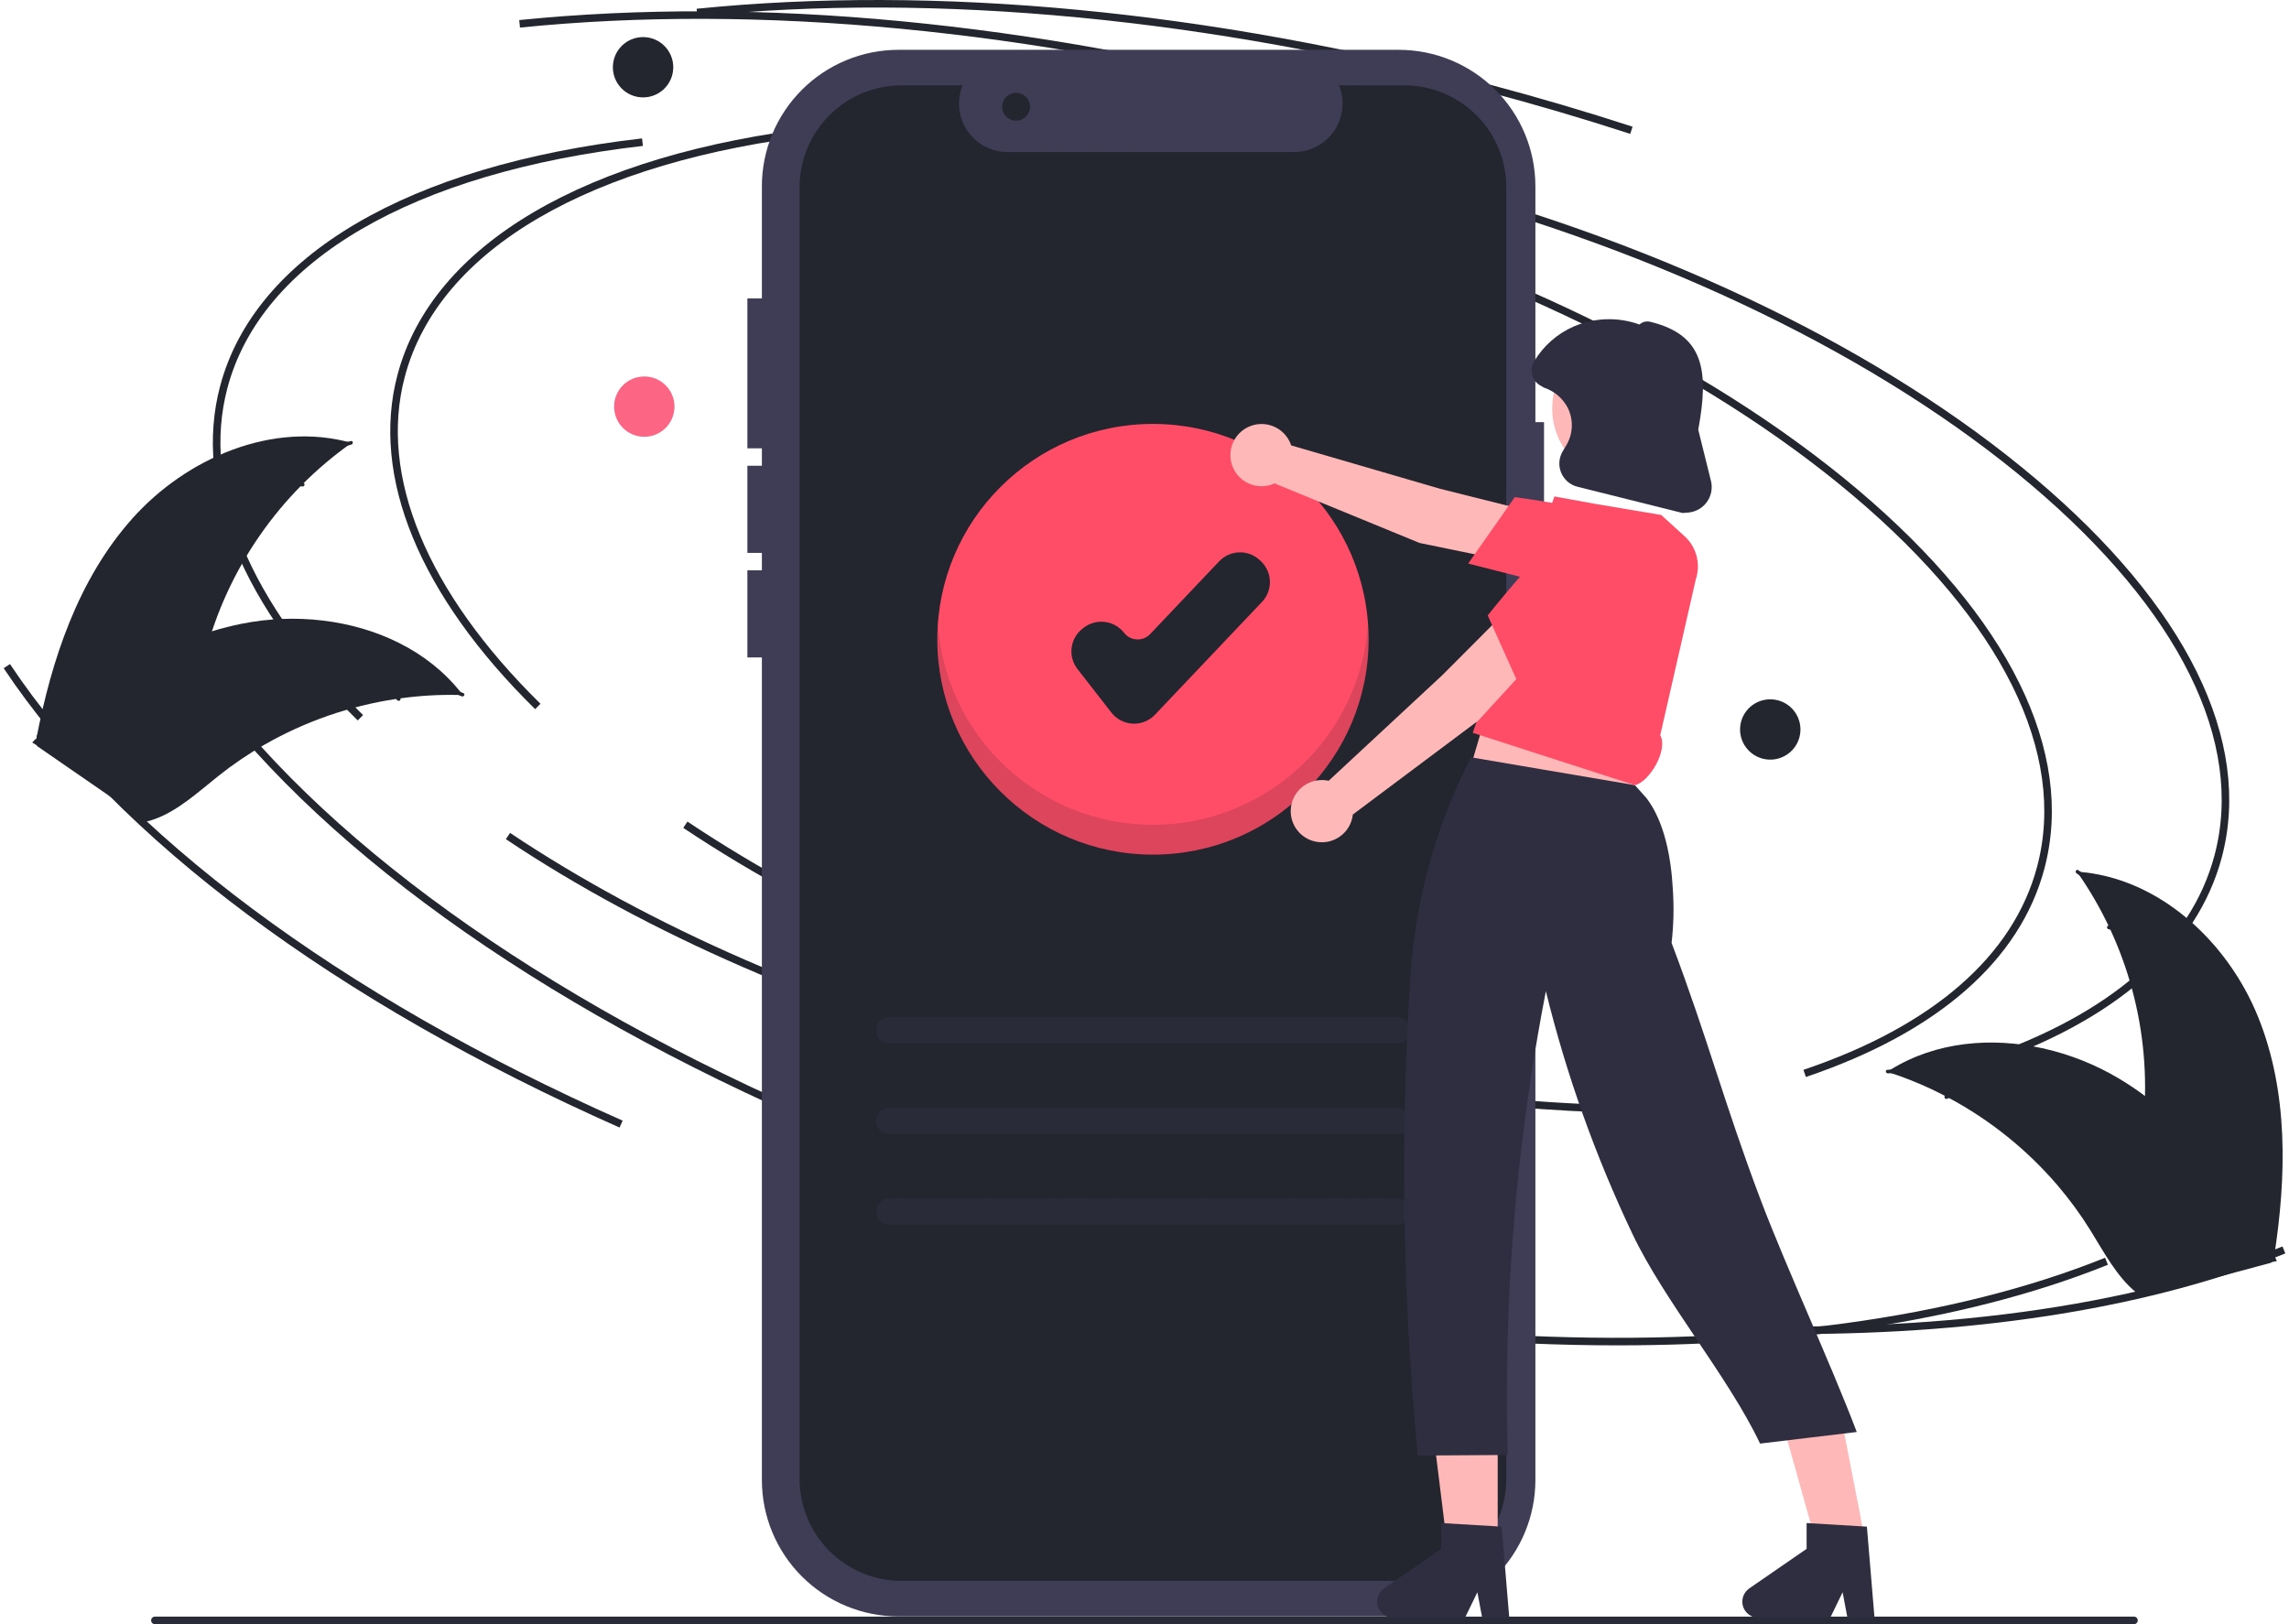 <svg width="310" height="220" viewBox="0 0 310 220" fill="none" xmlns="http://www.w3.org/2000/svg">
<path d="M20.98 220H289.004C289.14 220 289.271 219.946 289.367 219.85C289.463 219.754 289.517 219.624 289.517 219.488C289.517 219.353 289.463 219.223 289.367 219.127C289.271 219.031 289.14 218.977 289.004 218.977H20.98C20.845 218.977 20.714 219.031 20.618 219.127C20.522 219.223 20.468 219.353 20.468 219.488C20.468 219.624 20.522 219.754 20.618 219.85C20.714 219.946 20.845 220 20.98 220Z" fill="#2A2B39"/>
<path d="M243.088 180.701C239.123 180.701 235.09 180.613 230.99 180.436L231.034 179.415C261.634 180.739 288.633 177.081 309.118 168.835L309.5 169.782C291.631 176.975 268.855 180.701 243.088 180.701Z" fill="#23252F"/>
<path d="M219.063 182.233C215.098 182.233 211.066 182.144 206.965 181.968L207.009 180.947C237.609 182.271 264.609 178.613 285.093 170.367L285.475 171.314C267.606 178.507 244.831 182.233 219.063 182.233Z" fill="#23252F"/>
<path d="M223.713 150.77C204.15 150.77 182.891 147.866 161.774 142.281C135.661 135.376 111.718 124.952 92.534 112.138L93.102 111.289C112.194 124.042 136.031 134.417 162.036 141.294C185.536 147.509 209.213 150.389 230.498 149.629L230.535 150.649C228.287 150.73 226.013 150.77 223.713 150.77Z" fill="#23252F"/>
<path d="M268.594 144.348L268.267 143.381C285.763 137.471 296.707 127.952 299.914 115.851C303.991 100.467 295.134 82.616 274.975 65.585C254.712 48.467 225.494 34.264 192.7 25.592L192.962 24.604C225.899 33.315 255.26 47.592 275.635 64.805C296.113 82.105 305.086 100.326 300.903 116.112C297.604 128.56 286.431 138.324 268.594 144.348Z" fill="#23252F"/>
<path d="M305.789 137.683C301.638 127.467 292.288 118.809 281.276 118.071C288.173 127.883 291.374 139.816 290.311 151.759C289.884 156.363 288.93 161.44 291.521 165.272C293.133 167.656 295.892 169.072 298.71 169.664C301.529 170.257 304.444 170.118 307.32 169.978L307.974 170.276C309.679 159.383 309.94 147.898 305.789 137.683Z" fill="#23252F"/>
<path d="M281.23 118.297C288.87 123.301 294.737 130.582 297.999 139.107C298.733 140.929 299.176 142.856 299.31 144.817C299.379 146.73 298.933 148.628 298.02 150.311C297.2 151.898 296.177 153.427 295.757 155.185C295.556 156.088 295.548 157.024 295.733 157.931C295.919 158.837 296.295 159.694 296.836 160.446C298.135 162.353 300.042 163.681 301.952 164.914C304.073 166.283 306.298 167.672 307.637 169.882C307.799 170.15 308.205 169.883 308.043 169.616C305.715 165.771 301.028 164.487 298.089 161.249C296.717 159.739 295.793 157.806 296.142 155.73C296.448 153.915 297.501 152.338 298.345 150.738C299.261 149.109 299.763 147.28 299.807 145.412C299.774 143.452 299.406 141.511 298.721 139.673C297.243 135.512 295.12 131.608 292.429 128.105C289.379 124.09 285.665 120.626 281.446 117.862C281.185 117.691 280.97 118.128 281.23 118.297V118.297Z" fill="#23252F"/>
<path d="M298.542 149.561C295.5 148.699 292.895 146.724 291.247 144.028C291.083 143.761 290.677 144.028 290.84 144.295C292.56 147.097 295.275 149.147 298.443 150.037C298.745 150.122 298.842 149.646 298.542 149.561Z" fill="#23252F"/>
<path d="M297.11 136.3C298.468 135.559 299.517 134.361 300.072 132.918C300.626 131.476 300.649 129.883 300.137 128.425C300.032 128.131 299.569 128.279 299.674 128.574C300.153 129.931 300.132 131.414 299.613 132.757C299.094 134.099 298.111 135.211 296.843 135.894C296.568 136.042 296.836 136.448 297.11 136.3Z" fill="#23252F"/>
<path d="M289.063 124.651C288.597 125.047 288.041 125.322 287.443 125.45C286.845 125.578 286.225 125.555 285.638 125.385C285.337 125.296 285.24 125.773 285.539 125.86C286.188 126.046 286.873 126.07 287.534 125.93C288.195 125.79 288.811 125.491 289.33 125.058C289.382 125.021 289.418 124.966 289.431 124.903C289.444 124.841 289.433 124.776 289.4 124.721C289.364 124.668 289.309 124.63 289.246 124.617C289.182 124.604 289.117 124.616 289.063 124.651H289.063Z" fill="#23252F"/>
<path d="M72.475 96.054C56.8 80.639 50.18 64.558 53.833 50.773C58.522 33.083 79.349 20.852 110.976 17.216L111.093 18.231C79.906 21.816 59.396 33.773 54.822 51.035C51.266 64.45 57.791 80.18 73.193 95.326L72.475 96.054Z" fill="#23252F"/>
<path d="M107.933 151.197C69.492 134.166 39.87 112.071 24.525 88.981L25.376 88.416C40.615 111.346 70.082 133.31 108.347 150.263L107.933 151.197Z" fill="#23252F"/>
<path d="M199.689 152.302C180.125 152.302 158.866 149.398 137.75 143.813C111.636 136.908 87.694 126.484 68.509 113.669L69.077 112.821C88.169 125.573 112.006 135.949 138.011 142.826C161.512 149.041 185.188 151.921 206.473 151.161L206.51 152.181C204.262 152.262 201.988 152.302 199.689 152.302Z" fill="#23252F"/>
<path d="M244.57 145.88L244.242 144.912C261.739 139.003 272.682 129.483 275.89 117.382C279.967 101.999 271.11 84.148 250.95 67.117C230.688 49.999 201.469 35.795 168.675 27.123L168.937 26.136C201.874 34.846 231.235 49.123 251.61 66.337C272.088 83.637 281.062 101.858 276.878 117.644C273.579 130.092 262.407 139.856 244.57 145.88Z" fill="#23252F"/>
<path d="M255.585 145.18C255.771 145.24 255.958 145.301 256.145 145.365C258.644 146.192 261.072 147.22 263.405 148.44C263.587 148.532 263.77 148.627 263.949 148.724C269.537 151.722 274.52 155.731 278.643 160.546C280.282 162.464 281.773 164.503 283.102 166.647C284.938 169.607 286.692 172.963 289.322 175.083C289.594 175.307 289.88 175.514 290.177 175.703L307.558 171.05C307.593 171.02 307.628 170.993 307.662 170.963L308.365 170.809C308.304 170.693 308.239 170.575 308.178 170.46C308.143 170.393 308.104 170.327 308.069 170.26C308.044 170.215 308.02 170.171 308 170.13C307.992 170.115 307.983 170.1 307.976 170.089C307.957 170.048 307.934 170.011 307.916 169.974C307.551 169.311 307.181 168.65 306.806 167.991C306.805 167.987 306.805 167.987 306.8 167.984C303.988 162.931 300.587 158.229 296.666 153.977C296.548 153.851 296.428 153.722 296.301 153.599C294.513 151.731 292.575 150.011 290.506 148.459C289.371 147.612 288.193 146.823 286.978 146.096C283.834 144.222 280.415 142.853 276.845 142.04C269.729 140.421 262.174 141.093 256.05 144.885C255.894 144.982 255.741 145.078 255.585 145.18Z" fill="#23252F"/>
<path d="M255.683 145.389C264.799 144.79 273.873 147.074 281.615 151.919C283.3 152.932 284.815 154.205 286.103 155.689C287.312 157.176 288.099 158.959 288.385 160.853C288.686 162.613 288.791 164.449 289.516 166.105C289.899 166.947 290.457 167.699 291.152 168.311C291.846 168.923 292.663 169.382 293.548 169.657C295.734 170.398 298.057 170.311 300.326 170.147C302.845 169.965 305.458 169.736 307.859 170.695C308.15 170.811 308.314 170.354 308.023 170.238C303.846 168.568 299.331 170.362 295.033 169.544C293.027 169.163 291.124 168.176 290.152 166.308C289.301 164.675 289.192 162.783 288.902 160.998C288.651 159.146 287.949 157.384 286.859 155.866C285.651 154.321 284.187 152.992 282.532 151.937C278.845 149.503 274.796 147.663 270.536 146.485C265.682 145.113 260.628 144.581 255.594 144.912C255.282 144.932 255.374 145.41 255.683 145.389V145.389Z" fill="#23252F"/>
<path d="M288.35 159.94C285.401 161.081 282.13 161.07 279.19 159.91C278.898 159.794 278.735 160.252 279.026 160.367C282.088 161.569 285.492 161.574 288.557 160.379C288.85 160.265 288.64 159.827 288.35 159.94V159.94Z" fill="#23252F"/>
<path d="M265.767 145.751C265.634 146.348 265.355 146.901 264.955 147.363C264.555 147.825 264.046 148.18 263.475 148.397C263.181 148.507 263.391 148.946 263.682 148.836C264.313 148.594 264.874 148.201 265.317 147.691C265.761 147.182 266.072 146.573 266.225 145.915C266.245 145.855 266.241 145.789 266.213 145.731C266.186 145.673 266.138 145.628 266.078 145.605C266.018 145.583 265.951 145.587 265.893 145.614C265.834 145.642 265.789 145.691 265.767 145.752V145.751Z" fill="#23252F"/>
<path d="M279.214 150.213C279.851 148.805 279.967 147.216 279.54 145.731C279.113 144.246 278.172 142.961 276.884 142.105C276.623 141.933 276.342 142.33 276.604 142.502C277.805 143.297 278.681 144.495 279.076 145.878C279.471 147.262 279.357 148.741 278.756 150.049C278.625 150.333 279.084 150.495 279.214 150.213L279.214 150.213Z" fill="#23252F"/>
<path d="M48.451 97.586C32.776 82.171 26.155 66.091 29.809 52.306C34.497 34.615 55.325 22.384 86.952 18.748L87.069 19.763C55.882 23.348 35.372 35.305 30.797 52.567C27.242 65.982 33.766 81.712 49.168 96.858L48.451 97.586Z" fill="#23252F"/>
<path d="M83.908 152.729C45.467 135.698 15.845 113.603 0.5 90.513L1.352 89.948C16.591 112.878 46.057 134.842 84.322 151.795L83.908 152.729Z" fill="#23252F"/>
<path d="M17.925 70.233C25.271 62.005 36.99 56.99 47.611 59.992C37.813 66.918 30.784 77.082 27.767 88.687C26.619 93.167 25.81 98.269 22.08 101.007C19.76 102.712 16.685 103.119 13.831 102.731C10.977 102.342 8.279 101.234 5.617 100.135L4.9 100.197C6.96 89.366 10.578 78.461 17.925 70.233Z" fill="#23252F"/>
<path d="M47.578 60.221C38.699 62.369 30.723 67.256 24.783 74.19C23.478 75.66 22.413 77.326 21.627 79.127C20.918 80.907 20.699 82.843 20.993 84.736C21.232 86.505 21.681 88.288 21.485 90.085C21.37 91.004 21.063 91.888 20.583 92.679C20.103 93.471 19.461 94.152 18.698 94.678C16.834 96.038 14.591 96.648 12.376 97.168C9.918 97.746 7.355 98.307 5.351 99.939C5.108 100.137 4.815 99.749 5.058 99.552C8.544 96.712 13.39 97.076 17.248 95.014C19.048 94.052 20.569 92.541 20.938 90.469C21.262 88.657 20.8 86.818 20.543 85.028C20.229 83.186 20.372 81.296 20.958 79.522C21.649 77.686 22.649 75.982 23.913 74.481C26.704 71.057 30.017 68.094 33.731 65.698C37.954 62.941 42.617 60.925 47.521 59.739C47.824 59.665 47.88 60.148 47.578 60.221H47.578Z" fill="#23252F"/>
<path d="M20.754 83.854C23.909 84.063 27.027 83.077 29.487 81.092C29.73 80.895 30.023 81.283 29.78 81.479C27.217 83.54 23.97 84.56 20.687 84.335C20.374 84.314 20.443 83.832 20.754 83.854Z" fill="#23252F"/>
<path d="M62.686 94.149C62.49 94.144 62.294 94.138 62.096 94.136C59.464 94.076 56.831 94.229 54.224 94.595C54.022 94.62 53.818 94.648 53.617 94.679C47.344 95.627 41.303 97.73 35.799 100.88C33.61 102.136 31.52 103.557 29.547 105.129C26.822 107.301 24.041 109.873 20.85 110.986C20.519 111.106 20.18 111.205 19.836 111.283L5.032 101.065C5.01 101.025 4.985 100.988 4.963 100.948L4.353 100.567C4.449 100.479 4.551 100.39 4.647 100.301C4.703 100.25 4.761 100.201 4.817 100.149C4.855 100.116 4.893 100.082 4.926 100.05C4.938 100.039 4.951 100.028 4.961 100.02C4.994 99.987 5.027 99.961 5.057 99.932C5.624 99.43 6.195 98.932 6.77 98.437C6.772 98.433 6.772 98.433 6.778 98.432C11.126 94.617 15.912 91.331 21.035 88.642C21.189 88.564 21.345 88.482 21.506 88.409C23.819 87.249 26.222 86.281 28.693 85.513C30.047 85.097 31.422 84.749 32.811 84.472C36.403 83.763 40.084 83.622 43.719 84.055C50.966 84.919 57.855 88.089 62.347 93.716C62.462 93.86 62.573 94.002 62.686 94.149Z" fill="#23252F"/>
<path d="M62.523 94.314C54.139 90.688 44.825 89.794 35.903 91.758C33.975 92.146 32.12 92.836 30.407 93.802C28.769 94.796 27.427 96.211 26.521 97.898C25.645 99.455 24.929 101.149 23.689 102.466C23.044 103.13 22.266 103.651 21.405 103.994C20.545 104.338 19.622 104.495 18.696 104.457C16.387 104.421 14.229 103.559 12.147 102.643C9.836 101.626 7.452 100.532 4.868 100.63C4.555 100.642 4.555 100.156 4.867 100.144C9.363 99.974 13.012 103.179 17.335 103.853C19.353 104.167 21.477 103.876 23.021 102.444C24.372 101.191 25.111 99.445 25.985 97.861C26.845 96.202 28.098 94.778 29.635 93.714C31.294 92.665 33.119 91.905 35.032 91.467C39.325 90.412 43.757 90.038 48.165 90.359C53.199 90.697 58.138 91.892 62.768 93.894C63.054 94.018 62.807 94.437 62.523 94.314H62.523Z" fill="#23252F"/>
<path d="M26.861 97.05C29.254 99.115 32.338 100.203 35.498 100.097C35.812 100.086 35.812 100.572 35.499 100.583C32.21 100.687 29.003 99.549 26.518 97.394C26.281 97.189 26.626 96.846 26.861 97.05Z" fill="#23252F"/>
<path d="M243.783 99.464C244.145 97.237 242.631 95.139 240.402 94.778C238.173 94.416 236.072 95.928 235.71 98.155C235.349 100.382 236.863 102.48 239.092 102.842C241.321 103.203 243.422 101.691 243.783 99.464Z" fill="#23252F"/>
<path d="M52.904 91.269C52.828 91.876 52.905 92.491 53.126 93.06C53.348 93.629 53.708 94.135 54.173 94.531C54.412 94.733 54.067 95.076 53.829 94.874C53.317 94.435 52.921 93.876 52.675 93.248C52.428 92.619 52.34 91.94 52.417 91.27C52.419 91.206 52.445 91.146 52.49 91.1C52.536 91.055 52.596 91.029 52.66 91.027C52.724 91.027 52.786 91.053 52.832 91.098C52.877 91.144 52.903 91.205 52.904 91.269H52.904Z" fill="#23252F"/>
<path d="M38.739 90.956C38.612 89.416 39.038 87.882 39.939 86.626C40.841 85.371 42.16 84.476 43.661 84.103C43.965 84.028 44.095 84.496 43.791 84.571C42.392 84.916 41.164 85.75 40.327 86.921C39.489 88.091 39.099 89.522 39.225 90.956C39.252 91.267 38.766 91.266 38.739 90.956Z" fill="#23252F"/>
<path d="M38.063 63.575C38.368 64.105 38.8 64.55 39.32 64.871C39.84 65.192 40.432 65.379 41.042 65.416C41.355 65.433 41.286 65.915 40.975 65.897C40.301 65.854 39.648 65.646 39.072 65.293C38.497 64.939 38.017 64.45 37.675 63.868C37.638 63.816 37.622 63.752 37.631 63.689C37.64 63.626 37.672 63.568 37.722 63.528C37.774 63.49 37.839 63.473 37.902 63.482C37.966 63.491 38.024 63.524 38.063 63.575L38.063 63.575Z" fill="#23252F"/>
<path d="M26.564 71.845C25.535 70.691 24.95 69.21 24.913 67.665C24.876 66.12 25.39 64.613 26.363 63.412C26.561 63.169 26.947 63.465 26.749 63.708C25.841 64.825 25.362 66.229 25.4 67.667C25.437 69.106 25.988 70.483 26.952 71.552C27.162 71.784 26.772 72.076 26.564 71.845Z" fill="#23252F"/>
<path d="M87.256 59.162C89.515 59.162 91.346 57.333 91.346 55.077C91.346 52.821 89.515 50.992 87.256 50.992C84.998 50.992 83.167 52.821 83.167 55.077C83.167 57.333 84.998 59.162 87.256 59.162Z" fill="#FD6584"/>
<path d="M220.784 18.132C214.43 16.066 207.895 14.141 201.36 12.413C163.752 2.468 126.783 -1.063 94.448 2.203L94.345 1.187C126.8 -2.09 163.896 1.449 201.621 11.426C208.175 13.159 214.729 15.089 221.1 17.161L220.784 18.132Z" fill="#23252F"/>
<path d="M196.759 19.664C190.406 17.597 183.871 15.673 177.335 13.945C139.727 3.999 102.758 0.468 70.423 3.735L70.32 2.719C102.776 -0.559 139.871 2.981 177.597 12.958C184.151 14.691 190.704 16.62 197.076 18.693L196.759 19.664Z" fill="#23252F"/>
<path d="M209.107 57.177H207.939V25.236C207.939 20.333 205.99 15.631 202.519 12.164C199.048 8.697 194.341 6.749 189.433 6.749H121.689C119.258 6.749 116.852 7.227 114.606 8.156C112.361 9.085 110.321 10.447 108.602 12.164C106.884 13.88 105.521 15.918 104.591 18.161C103.661 20.404 103.182 22.808 103.182 25.236V200.467C103.182 205.37 105.132 210.072 108.602 213.539C112.073 217.005 116.78 218.953 121.689 218.953H189.433C194.341 218.953 199.048 217.006 202.519 213.539C205.99 210.072 207.939 205.37 207.939 200.467V79.913H209.107V57.177Z" fill="#3F3D56"/>
<path d="M203.999 25.364V200.338C203.999 202.151 203.642 203.946 202.948 205.62C202.254 207.295 201.236 208.817 199.953 210.099C198.67 211.381 197.147 212.398 195.471 213.091C193.795 213.785 191.998 214.143 190.183 214.143H122.108C118.443 214.143 114.928 212.689 112.337 210.1C109.745 207.512 108.289 204.001 108.289 200.34V25.364C108.289 23.551 108.646 21.756 109.34 20.082C110.035 18.407 111.052 16.885 112.335 15.603C113.619 14.321 115.142 13.304 116.818 12.611C118.495 11.917 120.292 11.56 122.107 11.56H130.369C129.963 12.555 129.807 13.636 129.917 14.706C130.027 15.776 130.398 16.802 130.999 17.695C131.599 18.588 132.41 19.319 133.36 19.825C134.311 20.331 135.371 20.596 136.447 20.596H175.259C176.335 20.595 177.395 20.33 178.345 19.824C179.295 19.318 180.106 18.586 180.706 17.694C181.306 16.801 181.678 15.775 181.788 14.705C181.898 13.636 181.743 12.555 181.337 11.56H190.18C191.994 11.559 193.791 11.916 195.468 12.61C197.145 13.304 198.668 14.32 199.951 15.602C201.234 16.884 202.252 18.405 202.947 20.08C203.641 21.755 203.999 23.55 203.999 25.363L203.999 25.364Z" fill="#23252F"/>
<path d="M198.841 197.75H177.723V198.694H198.841V197.75Z" fill="#23252F"/>
<path d="M166.703 197.75H145.585V198.694H166.703V197.75Z" fill="#23252F"/>
<path d="M134.564 197.75H113.447V198.694H134.564V197.75Z" fill="#23252F"/>
<path d="M202.835 212.718L196.412 212.717L193.357 187.972L202.836 187.972L202.835 212.718Z" fill="#FFB8B8"/>
<path d="M204.4 219.133H200.734L200.08 215.676L198.405 219.133H188.683C188.217 219.133 187.763 218.984 187.388 218.708C187.012 218.432 186.735 218.044 186.596 217.599C186.458 217.155 186.465 216.678 186.617 216.238C186.769 215.798 187.058 215.418 187.441 215.153L195.204 209.797V206.302L203.37 206.789L204.4 219.133Z" fill="#2F2E41"/>
<path d="M252.843 209.941L246.492 210.899L239.768 186.888L248.093 185.473L252.843 209.941Z" fill="#FFB8B8"/>
<path d="M253.865 219.133H250.199L249.545 215.676L247.87 219.133H238.148C237.682 219.133 237.228 218.984 236.853 218.708C236.477 218.432 236.2 218.044 236.061 217.599C235.923 217.155 235.93 216.678 236.082 216.238C236.234 215.798 236.523 215.418 236.906 215.153L244.669 209.797V206.302L252.835 206.789L253.865 219.133Z" fill="#2F2E41"/>
<path d="M189.25 165.87H120.412C119.944 165.87 119.494 165.685 119.163 165.354C118.832 165.023 118.646 164.574 118.646 164.106C118.646 163.638 118.832 163.189 119.163 162.859C119.494 162.528 119.944 162.342 120.412 162.342H189.25C189.718 162.342 190.168 162.528 190.499 162.859C190.83 163.189 191.016 163.638 191.016 164.106C191.016 164.574 190.83 165.023 190.499 165.354C190.168 165.685 189.718 165.87 189.25 165.87Z" fill="#2A2B39"/>
<path d="M189.25 153.596H120.412C119.944 153.596 119.494 153.41 119.163 153.079C118.832 152.748 118.646 152.299 118.646 151.831C118.646 151.363 118.832 150.915 119.163 150.584C119.494 150.253 119.944 150.067 120.412 150.067H189.25C189.718 150.067 190.168 150.253 190.499 150.584C190.83 150.915 191.016 151.363 191.016 151.831C191.016 152.299 190.83 152.748 190.499 153.079C190.168 153.41 189.718 153.596 189.25 153.596Z" fill="#2A2B39"/>
<path d="M189.25 141.321H120.412C120.18 141.321 119.95 141.275 119.736 141.186C119.522 141.098 119.327 140.968 119.163 140.804C118.999 140.64 118.869 140.446 118.78 140.231C118.691 140.017 118.646 139.788 118.646 139.556C118.646 139.325 118.691 139.095 118.78 138.881C118.869 138.667 118.999 138.473 119.163 138.309C119.327 138.145 119.522 138.015 119.736 137.926C119.95 137.838 120.18 137.792 120.412 137.792H189.25C189.482 137.792 189.712 137.838 189.926 137.926C190.14 138.015 190.335 138.145 190.499 138.309C190.663 138.473 190.793 138.667 190.882 138.881C190.97 139.095 191.016 139.325 191.016 139.556C191.016 139.788 190.97 140.017 190.882 140.231C190.793 140.446 190.663 140.64 190.499 140.804C190.335 140.968 190.14 141.098 189.926 141.186C189.712 141.275 189.482 141.321 189.25 141.321Z" fill="#2A2B39"/>
<path d="M197.315 110.132L220.473 111.076L223.309 95.496L203.459 89.359L197.315 110.132Z" fill="#FFB8B8"/>
<path d="M221.419 106.355L199.205 102.578L198.415 104.205C194.164 112.969 191.654 122.473 191.024 132.192C190.487 140.396 190.172 149.061 190.161 158.144C190.145 172.217 190.864 185.276 192.001 197.158L204.192 197.082C203.84 184.466 204.319 171.841 205.627 159.288C206.561 150.337 207.858 141.976 209.358 134.261C212.141 145.587 216.069 156.602 221.081 167.135C225.342 176.135 234.105 186.538 238.365 195.538C242.731 195.015 247.096 194.491 251.462 193.968C248.022 184.88 241.884 171.608 238.444 162.52C233.525 149.525 231.303 140.714 226.384 127.72C226.664 125.277 226.719 122.813 226.547 120.361C226.318 116.272 225.467 111.366 222.978 108.096L221.419 106.355Z" fill="#2F2E41"/>
<path d="M104.999 77.25H101.218V89.053H104.999V77.25Z" fill="#3F3D56"/>
<path d="M156.144 117.151C173.823 117.151 188.154 102.835 188.154 85.176C188.154 67.516 173.823 53.2 156.144 53.2C138.465 53.2 124.134 67.516 124.134 85.176C124.134 102.835 138.465 117.151 156.144 117.151Z" fill="#23252F"/>
<path d="M156.144 115.764C172.272 115.764 185.347 102.704 185.347 86.593C185.347 70.482 172.272 57.421 156.144 57.421C140.016 57.421 126.941 70.482 126.941 86.593C126.941 102.704 140.016 115.764 156.144 115.764Z" fill="#FF4D67"/>
<path d="M153.594 98.026C153.531 98.026 153.468 98.025 153.404 98.022C152.844 97.995 152.296 97.847 151.798 97.588C151.301 97.33 150.865 96.968 150.521 96.525L145.918 90.615C145.286 89.8 145.002 88.768 145.13 87.745C145.258 86.722 145.787 85.792 146.601 85.158L146.766 85.029C147.581 84.397 148.614 84.114 149.639 84.242C150.663 84.369 151.595 84.897 152.23 85.71C152.436 85.976 152.698 86.194 152.997 86.349C153.296 86.504 153.624 86.593 153.961 86.609C154.297 86.629 154.634 86.574 154.947 86.448C155.26 86.323 155.541 86.13 155.771 85.883L165.116 76.029C165.827 75.282 166.805 74.846 167.837 74.818C168.869 74.79 169.869 75.172 170.619 75.88L170.771 76.024C171.52 76.734 171.956 77.711 171.984 78.742C172.012 79.772 171.63 80.772 170.921 81.522L156.419 96.812C156.056 97.196 155.618 97.501 155.132 97.71C154.646 97.919 154.123 98.027 153.594 98.026Z" fill="#23252F"/>
<path opacity="0.16" d="M156.144 111.723C148.756 111.722 141.643 108.924 136.238 103.891C130.834 98.859 127.54 91.967 127.021 84.605C126.974 85.284 126.941 85.968 126.941 86.659C126.941 94.395 130.018 101.815 135.494 107.286C140.971 112.757 148.399 115.83 156.144 115.83C163.889 115.83 171.317 112.757 176.793 107.286C182.27 101.815 185.347 94.395 185.347 86.659C185.347 85.968 185.314 85.284 185.267 84.605C184.748 91.967 181.454 98.859 176.05 103.891C170.645 108.924 163.532 111.722 156.144 111.723Z" fill="#231F20"/>
<path d="M104.999 63.087H101.218V74.89H104.999V63.087Z" fill="#3F3D56"/>
<path d="M206.068 76.388L206.292 69.028L195.068 66.217L174.861 60.328C174.593 59.517 174.086 58.807 173.406 58.291C172.725 57.775 171.904 57.477 171.051 57.438C170.198 57.398 169.352 57.618 168.627 58.068C167.901 58.519 167.33 59.179 166.988 59.961C166.646 60.743 166.55 61.61 166.713 62.448C166.875 63.286 167.288 64.055 167.897 64.653C168.507 65.251 169.283 65.65 170.125 65.797C170.966 65.945 171.832 65.834 172.609 65.479L192.254 73.546L206.068 76.388Z" fill="#FFB8B8"/>
<path d="M198.835 76.336L205.149 67.341L205.307 67.362C205.406 67.375 215.308 68.698 221.799 70.629C222.528 70.822 223.207 71.172 223.787 71.654C224.368 72.136 224.836 72.738 225.159 73.419C225.623 74.371 225.798 75.438 225.664 76.488C225.529 77.539 225.091 78.527 224.402 79.332C223.701 80.202 222.764 80.852 221.703 81.204C220.642 81.556 219.502 81.595 218.419 81.317L198.835 76.336Z" fill="#FF4D67"/>
<path d="M224.85 99.581C225.96 101.653 223.325 105.944 221.419 106.355L199.452 99.262L210.513 67.246L216.077 68.256L224.977 69.754L228.134 72.621C228.929 73.343 229.497 74.281 229.769 75.32C230.041 76.359 230.005 77.454 229.665 78.472L224.85 99.581Z" fill="#FF4D67"/>
<path d="M209.729 87.209L203.514 83.247L195.35 91.438L179.938 105.76C179.105 105.575 178.234 105.647 177.442 105.966C176.65 106.285 175.973 106.838 175.502 107.549C175.031 108.261 174.787 109.099 174.803 109.952C174.819 110.805 175.094 111.634 175.592 112.327C176.089 113.021 176.785 113.548 177.589 113.837C178.392 114.127 179.265 114.166 180.091 113.95C180.918 113.733 181.659 113.271 182.216 112.625C182.774 111.979 183.122 111.178 183.215 110.33L200.211 97.605L209.729 87.209Z" fill="#FFB8B8"/>
<path d="M205.981 93.387L201.479 83.364L201.577 83.239C201.639 83.161 207.848 75.343 212.832 70.762C213.372 70.235 214.02 69.832 214.731 69.581C215.443 69.329 216.201 69.237 216.952 69.308C218.008 69.398 219.015 69.794 219.849 70.447C220.683 71.1 221.309 71.982 221.648 72.985C222.037 74.032 222.116 75.169 221.876 76.259C221.635 77.35 221.086 78.348 220.292 79.135L205.981 93.387Z" fill="#FF4D67"/>
<path d="M219.983 65.107C225.379 65.107 229.753 60.738 229.753 55.348C229.753 49.958 225.379 45.589 219.983 45.589C214.588 45.589 210.214 49.958 210.214 55.348C210.214 60.738 214.588 65.107 219.983 65.107Z" fill="#FFB8B8"/>
<path d="M227.873 69.489L227.836 69.479L213.639 65.932C213.147 65.809 212.691 65.573 212.307 65.242C211.923 64.911 211.621 64.495 211.428 64.027C211.234 63.559 211.152 63.052 211.19 62.547C211.227 62.042 211.383 61.553 211.644 61.118L212.113 60.339C212.571 59.578 212.831 58.714 212.869 57.827C212.907 56.94 212.722 56.057 212.331 55.26C211.658 53.958 210.502 52.971 209.109 52.511L209.062 52.488L208.763 52.303C208.47 52.165 208.21 51.967 207.997 51.722C207.785 51.477 207.627 51.191 207.532 50.881C207.434 50.561 207.404 50.223 207.444 49.89C207.485 49.557 207.595 49.236 207.767 48.948C209.02 46.854 210.896 45.202 213.133 44.222C215.959 43.007 219.142 42.912 222.037 43.955C222.229 43.778 222.463 43.652 222.717 43.588C222.971 43.523 223.236 43.523 223.49 43.586C230.843 45.365 231.448 50.295 229.995 58.208L231.715 65.135C231.836 65.624 231.85 66.133 231.754 66.628C231.659 67.123 231.456 67.591 231.161 68C230.866 68.409 230.486 68.748 230.046 68.995C229.607 69.243 229.118 69.391 228.615 69.43L227.873 69.489ZM221.958 44.033L221.957 44.034L221.958 44.033ZM222.135 43.99L222.137 43.99L222.135 43.99Z" fill="#2F2E41"/>
<path d="M104.999 40.425H101.218V60.726H104.999V40.425Z" fill="#3F3D56"/>
<path d="M198.841 28.262H177.723V29.206H198.841V28.262Z" fill="#23252F"/>
<path d="M166.703 28.262H145.585V29.206H166.703V28.262Z" fill="#23252F"/>
<path d="M134.564 28.262H113.447V29.206H134.564V28.262Z" fill="#23252F"/>
<path d="M137.61 16.348C138.654 16.348 139.5 15.502 139.5 14.459C139.5 13.416 138.654 12.571 137.61 12.571C136.566 12.571 135.719 13.416 135.719 14.459C135.719 15.502 136.566 16.348 137.61 16.348Z" fill="#23252F"/>
<path d="M87.09 13.193C89.349 13.193 91.18 11.364 91.18 9.108C91.18 6.852 89.349 5.023 87.09 5.023C84.832 5.023 83.001 6.852 83.001 9.108C83.001 11.364 84.832 13.193 87.09 13.193Z" fill="#23252F"/>
</svg>
